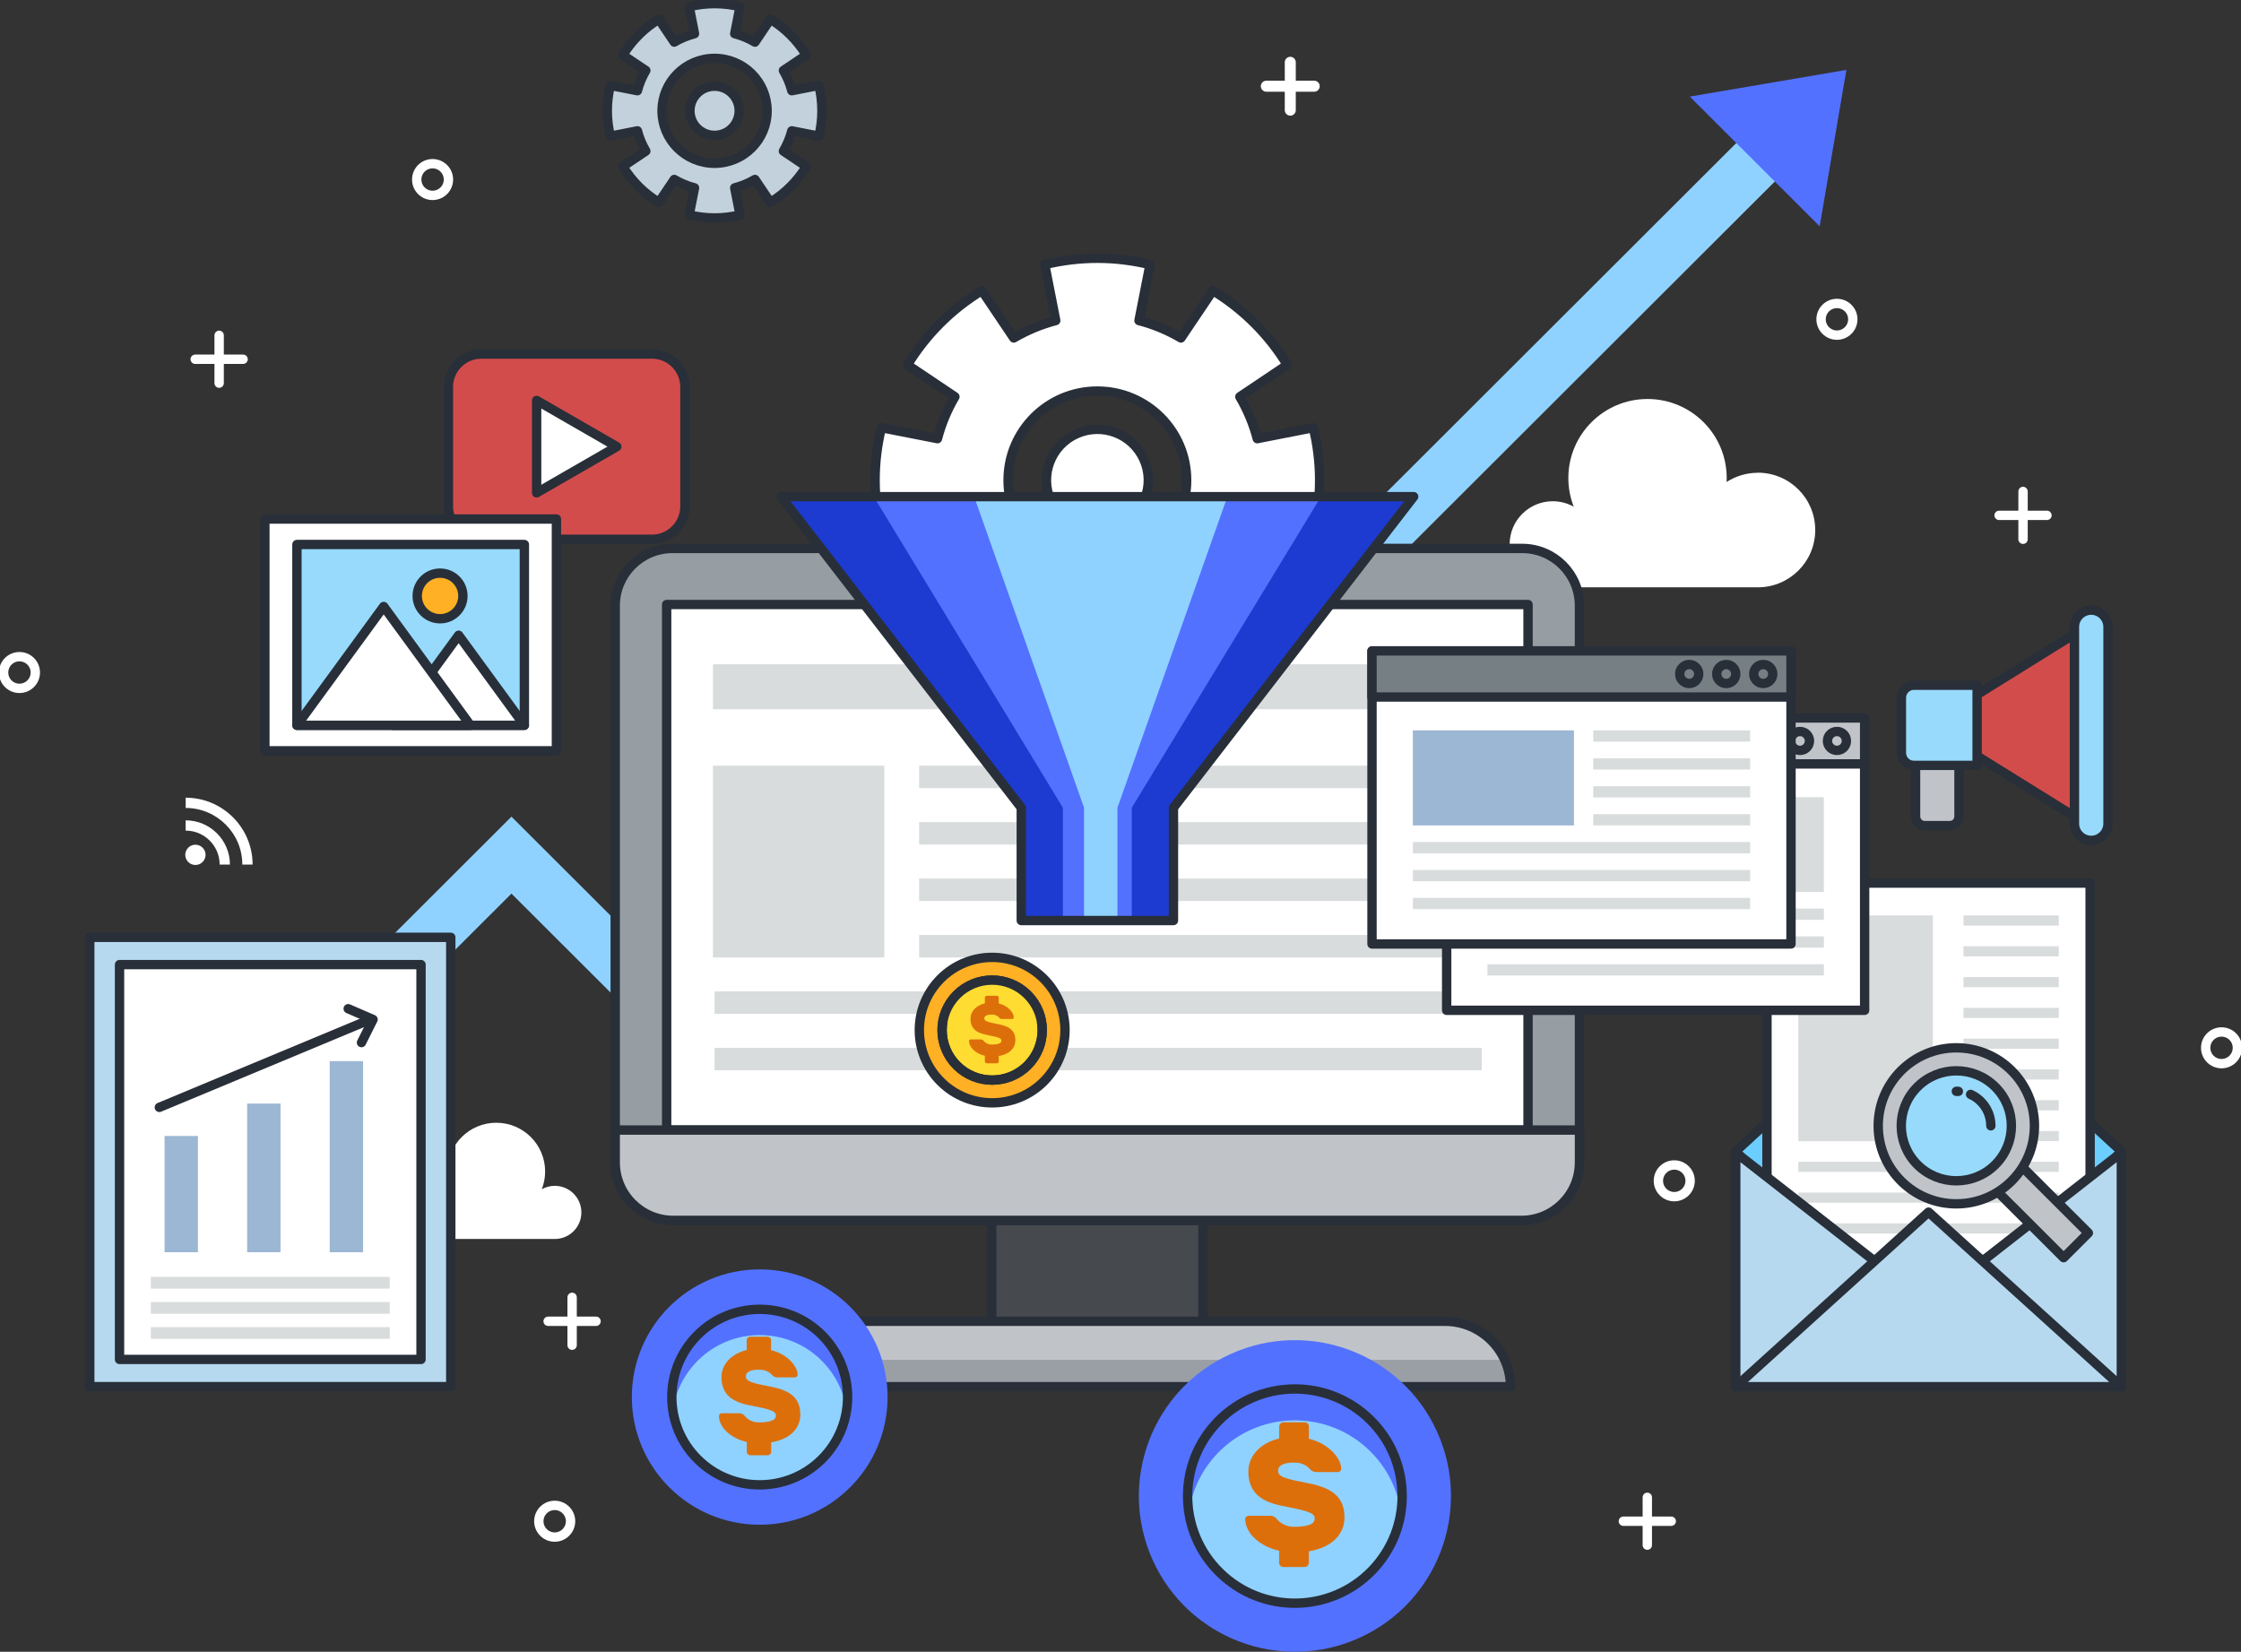 <svg width="407" height="300" viewBox="0 0 407 300" fill="none" xmlns="http://www.w3.org/2000/svg">
<rect x="0" y="0" width="407" height="300" fill="#333333" stroke="none"/>
<g clip-path="url(#clip0_11_54)">
<path d="M322.123 19.2L142.86 198.215L92.889 148.324L48.419 192.731V206.707L92.889 162.3L142.86 212.192L328.43 26.879L322.123 19.2Z" fill="#8FD2FF"/>
<path d="M330.481 41.1L306.89 17.543L335.336 12.695L330.481 41.1Z" fill="#5371FF"/>
<path d="M118.401 64.297H87.427C84.118 64.297 81.436 66.976 81.436 70.281V91.966C81.436 95.27 84.118 97.949 87.427 97.949H118.401C121.71 97.949 124.392 95.27 124.392 91.966V70.281C124.392 66.976 121.71 64.297 118.401 64.297Z" fill="#D34C4C" stroke="#282F39" stroke-width="1.7" stroke-linecap="round" stroke-linejoin="round"/>
<path d="M112.025 81.119L97.46 72.728V89.511L112.025 81.119Z" fill="white" stroke="#282F39" stroke-width="1.7" stroke-linecap="round" stroke-linejoin="round"/>
<path d="M77.779 212.176C79.07 212.176 80.26 212.56 81.266 213.212C81.266 213.066 81.259 212.92 81.259 212.775C81.259 207.881 85.23 203.915 90.131 203.915C95.032 203.915 99.004 207.881 99.004 212.775C99.004 213.91 98.789 214.991 98.397 215.989C99.096 215.597 99.895 215.375 100.755 215.375C103.421 215.375 105.587 217.53 105.587 220.2C105.587 222.869 103.429 225.025 100.755 225.025H77.787C74.238 225.025 71.357 222.148 71.357 218.604C71.357 215.06 74.238 212.184 77.787 212.184L77.779 212.176Z" fill="white"/>
<path d="M319.243 85.868C317.153 85.868 315.217 86.489 313.581 87.54C313.596 87.302 313.596 87.064 313.596 86.826C313.596 78.895 307.159 72.467 299.216 72.467C291.273 72.467 284.836 78.895 284.836 86.826C284.836 88.668 285.189 90.424 285.819 92.035C284.69 91.398 283.384 91.038 282.001 91.038C277.676 91.038 274.173 94.536 274.173 98.855C274.173 103.173 277.676 106.671 282.001 106.671H319.25C325.004 106.671 329.674 102.015 329.674 96.262C329.674 90.509 325.012 85.852 319.25 85.852L319.243 85.868Z" fill="white"/>
<path d="M218.472 219.801H180.116V243.995H218.472V219.801Z" fill="#464A4F" stroke="#282F39" stroke-width="1.7" stroke-linecap="round" stroke-linejoin="round"/>
<path d="M276.447 99.606H122.142C116.393 99.606 111.733 104.26 111.733 110V211.263C111.733 217.004 116.393 221.657 122.142 221.657H276.447C282.196 221.657 286.856 217.004 286.856 211.263V110C286.856 104.26 282.196 99.606 276.447 99.606Z" fill="#969DA3" stroke="#282F39" stroke-width="1.7" stroke-linecap="round" stroke-linejoin="round"/>
<path d="M277.515 109.793H121.074V205.249H277.515V109.793Z" fill="white" stroke="#282F39" stroke-width="1.7" stroke-linecap="round" stroke-linejoin="round"/>
<path d="M274.327 251.858H124.27C124.27 245.299 129.601 239.975 136.169 239.975H262.428C268.996 239.975 274.327 245.299 274.327 251.858Z" fill="#C0C4C9" stroke="#282F39" stroke-width="1.7" stroke-linecap="round" stroke-linejoin="round"/>
<g style="mix-blend-mode:multiply" opacity="0.25">
<path d="M125.322 246.979C124.646 248.467 124.262 250.116 124.262 251.858H274.319C274.319 250.116 273.935 248.467 273.259 246.979H125.314H125.322Z" fill="#282F39"/>
</g>
<path d="M111.733 205.242V211.118C111.733 216.932 116.457 221.65 122.28 221.65H276.309C282.132 221.65 286.856 216.932 286.856 211.118V205.242H111.733Z" fill="#C0C4C9" stroke="#282F39" stroke-width="1.7" stroke-linecap="round" stroke-linejoin="round"/>
<path d="M269.103 120.647H129.478V128.817H269.103V120.647Z" fill="#D9DCDD"/>
<path d="M160.605 139.065H129.478V173.891H160.605V139.065Z" fill="#D9DCDD"/>
<path d="M269.111 139.065H166.927V143.146H269.111V139.065Z" fill="#D9DCDD"/>
<path d="M269.111 149.313H166.927V153.394H269.111V149.313Z" fill="#D9DCDD"/>
<path d="M269.111 159.562H166.927V163.643H269.111V159.562Z" fill="#D9DCDD"/>
<path d="M269.111 169.81H166.927V173.891H269.111V169.81Z" fill="#D9DCDD"/>
<path d="M269.111 180.058H129.777V184.139H269.111V180.058Z" fill="#D9DCDD"/>
<path d="M269.111 190.307H129.777V194.387H269.111V190.307Z" fill="#D9DCDD"/>
<path d="M134.248 20.121C134.248 22.583 132.251 24.585 129.777 24.585C127.304 24.585 125.306 22.591 125.306 20.121C125.306 17.651 127.304 15.656 129.777 15.656C132.251 15.656 134.248 17.651 134.248 20.121Z" fill="#C3D1DD" stroke="#282F39" stroke-width="1.7" stroke-linecap="round" stroke-linejoin="round"/>
<path d="M148.721 24.731C149.082 23.25 149.274 21.709 149.274 20.121C149.274 18.533 149.082 16.991 148.721 15.511L143.804 16.477C143.466 15.173 142.944 13.938 142.276 12.803L146.439 10.011C144.818 7.349 142.575 5.109 139.91 3.49L137.113 7.648C135.977 6.98 134.74 6.459 133.434 6.121L134.402 1.212C132.919 0.851 131.375 0.66 129.785 0.66C128.195 0.66 126.651 0.851 125.168 1.212L126.136 6.121C124.83 6.459 123.593 6.98 122.457 7.648L119.66 3.49C116.995 5.109 114.752 7.349 113.131 10.011L117.294 12.803C116.626 13.938 116.104 15.173 115.766 16.477L110.849 15.511C110.488 16.991 110.296 18.533 110.296 20.121C110.296 21.709 110.488 23.25 110.849 24.731L115.766 23.764C116.104 25.068 116.626 26.303 117.294 27.439L113.131 30.231C114.752 32.893 116.995 35.133 119.66 36.751L122.457 32.593C123.593 33.261 124.83 33.782 126.136 34.12L125.168 39.029C126.651 39.39 128.195 39.582 129.785 39.582C131.375 39.582 132.919 39.39 134.402 39.029L133.434 34.12C134.74 33.782 135.977 33.261 137.113 32.593L139.91 36.751C142.575 35.133 144.818 32.893 146.439 30.231L142.276 27.439C142.944 26.303 143.466 25.068 143.804 23.764L148.721 24.731ZM129.777 29.656C124.508 29.656 120.236 25.39 120.236 20.128C120.236 14.866 124.508 10.601 129.777 10.601C135.047 10.601 139.318 14.866 139.318 20.128C139.318 25.39 135.047 29.656 129.777 29.656Z" fill="#C3D1DD" stroke="#282F39" stroke-width="1.7" stroke-linecap="round" stroke-linejoin="round"/>
<path d="M189.547 196.431C194.712 191.272 194.712 182.909 189.546 177.75C184.381 172.591 176.005 172.591 170.839 177.75C165.673 182.909 165.673 191.272 170.839 196.431C176.005 201.589 184.381 201.589 189.547 196.431Z" fill="#FFB024" stroke="#282F39" stroke-width="1.7" stroke-linecap="round" stroke-linejoin="round"/>
<path d="M186.624 193.512C190.176 189.966 190.176 184.215 186.624 180.668C183.072 177.121 177.313 177.121 173.761 180.668C170.21 184.215 170.209 189.966 173.761 193.512C177.313 197.059 183.072 197.059 186.624 193.512Z" fill="#FFDC31" stroke="#282F39" stroke-width="1.7" stroke-linecap="round" stroke-linejoin="round"/>
<g style="mix-blend-mode:multiply">
<path d="M180.193 180.68C184.756 180.68 188.528 184.047 189.173 188.427C189.235 187.99 189.281 187.545 189.281 187.092C189.281 182.076 185.21 178.01 180.186 178.01C175.162 178.01 171.09 182.076 171.09 187.092C171.09 187.545 171.136 187.99 171.198 188.427C171.843 184.047 175.615 180.68 180.178 180.68H180.193Z" fill="#FFDC31"/>
</g>
<path d="M181.376 182.244C181.783 182.344 182.16 182.49 182.49 182.674C182.82 182.858 183.105 183.065 183.343 183.303C183.581 183.533 183.765 183.779 183.904 184.032C184.042 184.285 184.111 184.53 184.119 184.768C184.119 184.853 184.088 184.922 184.027 184.983C183.965 185.044 183.904 185.075 183.827 185.075H182.037C181.906 185.075 181.806 185.06 181.73 185.021C181.653 184.983 181.576 184.929 181.492 184.86C181.461 184.83 181.422 184.791 181.361 184.722C181.299 184.661 181.215 184.592 181.107 184.523C181 184.454 180.862 184.392 180.7 184.346C180.539 184.293 180.339 184.27 180.101 184.27C179.924 184.27 179.763 184.277 179.602 184.3C179.44 184.323 179.302 184.362 179.179 184.408C179.056 184.461 178.957 184.53 178.88 184.622C178.803 184.714 178.764 184.83 178.764 184.96C178.764 185.09 178.811 185.213 178.895 185.297C178.98 185.389 179.126 185.474 179.333 185.551C179.54 185.627 179.809 185.704 180.147 185.773C180.485 185.85 180.9 185.934 181.407 186.034C181.906 186.134 182.344 186.264 182.721 186.417C183.097 186.571 183.404 186.763 183.658 187C183.911 187.23 184.096 187.507 184.219 187.821C184.342 188.136 184.403 188.504 184.403 188.933C184.403 189.317 184.326 189.662 184.188 189.984C184.042 190.307 183.835 190.583 183.573 190.828C183.312 191.074 182.989 191.281 182.621 191.442C182.244 191.603 181.837 191.726 181.392 191.795V192.761C181.392 192.861 181.353 192.945 181.284 193.022C181.215 193.099 181.123 193.129 181.023 193.129H179.233C179.133 193.129 179.049 193.091 178.972 193.022C178.895 192.945 178.864 192.861 178.864 192.761V191.749C178.426 191.649 178.035 191.503 177.681 191.319C177.328 191.135 177.028 190.92 176.783 190.682C176.529 190.445 176.337 190.191 176.199 189.915C176.06 189.639 175.991 189.355 175.984 189.079C175.984 188.995 176.014 188.926 176.076 188.864C176.137 188.803 176.199 188.78 176.276 188.78H178.065C178.196 188.78 178.296 188.795 178.365 188.826C178.434 188.857 178.511 188.903 178.58 188.972C178.619 189.01 178.672 189.064 178.741 189.148C178.811 189.233 178.91 189.317 179.033 189.401C179.156 189.486 179.31 189.562 179.494 189.624C179.679 189.685 179.909 189.716 180.186 189.716C180.67 189.716 181.069 189.662 181.392 189.562C181.714 189.455 181.876 189.271 181.876 188.995C181.876 188.857 181.814 188.742 181.699 188.657C181.584 188.565 181.399 188.481 181.169 188.404C180.931 188.327 180.631 188.251 180.262 188.182C179.894 188.113 179.456 188.021 178.957 187.906C178.019 187.706 177.336 187.369 176.898 186.901C176.468 186.433 176.253 185.804 176.253 185.029C176.253 184.714 176.314 184.408 176.429 184.108C176.544 183.809 176.721 183.541 176.944 183.295C177.167 183.05 177.443 182.835 177.766 182.651C178.088 182.467 178.457 182.329 178.864 182.229V181.217C178.864 181.117 178.903 181.032 178.972 180.956C179.041 180.879 179.133 180.848 179.233 180.848H181.023C181.123 180.848 181.207 180.887 181.284 180.956C181.361 181.025 181.392 181.117 181.392 181.217V182.237L181.376 182.244Z" fill="#DD6F0B"/>
<path d="M186.624 193.512C190.176 189.966 190.176 184.215 186.624 180.668C183.072 177.121 177.313 177.121 173.761 180.668C170.21 184.215 170.209 189.966 173.761 193.512C177.313 197.059 183.072 197.059 186.624 193.512Z" stroke="#282F39" stroke-width="1.7" stroke-linecap="round" stroke-linejoin="round"/>
<path d="M81.866 170.24H16.301V251.85H81.866V170.24Z" fill="#B6D9EF" stroke="#282F39" stroke-width="1.7" stroke-linecap="round" stroke-linejoin="round"/>
<path d="M76.465 175.195H21.709V246.902H76.465V175.195Z" fill="white" stroke="#282F39" stroke-width="1.7" stroke-linecap="round" stroke-linejoin="round"/>
<path d="M35.951 206.316H29.89V227.434H35.951V206.316Z" fill="#9CB7D3"/>
<path d="M50.946 200.432H44.885V227.434H50.946V200.432Z" fill="#9CB7D3"/>
<path d="M65.941 192.723H59.88V227.434H65.941V192.723Z" fill="#9CB7D3"/>
<path d="M28.938 201.123L67.001 185.259" stroke="#282F39" stroke-width="1.7" stroke-linecap="round" stroke-linejoin="round"/>
<path d="M63.237 183.203L67.754 185.159L65.649 189.355" stroke="#282F39" stroke-width="1.7" stroke-linecap="round" stroke-linejoin="round"/>
<path d="M70.781 231.913H27.394V234.046H70.781V231.913Z" fill="#D9DCDD"/>
<path d="M70.781 236.477H27.394V238.61H70.781V236.477Z" fill="#D9DCDD"/>
<path d="M70.781 241.034H27.394V243.166H70.781V241.034Z" fill="#D9DCDD"/>
<path d="M101.055 94.267H48.104V136.365H101.055V94.267Z" fill="white" stroke="#282F39" stroke-width="1.7" stroke-linecap="round" stroke-linejoin="round"/>
<path d="M95.232 98.893H53.927V131.724H95.232V98.893Z" fill="#97DAFC" stroke="#282F39" stroke-width="1.7" stroke-linecap="round" stroke-linejoin="round"/>
<path d="M83.294 115.378L71.357 131.732H95.232L83.294 115.378Z" fill="white" stroke="#282F39" stroke-width="1.7" stroke-linecap="round" stroke-linejoin="round"/>
<path d="M69.682 110.154L53.927 131.732H85.438L69.682 110.154Z" fill="white" stroke="#282F39" stroke-width="1.7" stroke-linecap="round" stroke-linejoin="round"/>
<path d="M79.922 112.378C82.213 112.378 84.07 110.524 84.07 108.236C84.07 105.948 82.213 104.094 79.922 104.094C77.631 104.094 75.774 105.948 75.774 108.236C75.774 110.524 77.631 112.378 79.922 112.378Z" fill="#FFB024" stroke="#282F39" stroke-width="1.7" stroke-linecap="round" stroke-linejoin="round"/>
<path d="M356.423 127.797V135.667L378.416 149.329V114.127L356.423 127.797Z" fill="#D34C4C" stroke="#282F39" stroke-width="1.7" stroke-linecap="round" stroke-linejoin="round"/>
<path d="M347.896 136.618H355.785V148.278C355.785 149.206 355.032 149.958 354.103 149.958H349.578C348.649 149.958 347.896 149.206 347.896 148.278V136.618Z" fill="#C0C4C9" stroke="#282F39" stroke-width="1.7" stroke-linecap="round" stroke-linejoin="round"/>
<path d="M347.589 124.452H359.073V139.011H347.589C346.337 139.011 345.323 137.999 345.323 136.749V126.715C345.323 125.465 346.337 124.452 347.589 124.452Z" fill="#97DAFC" stroke="#282F39" stroke-width="1.7" stroke-linecap="round" stroke-linejoin="round"/>
<path d="M379.799 152.635C378.116 152.635 376.749 151.27 376.749 149.59V113.859C376.749 112.179 378.116 110.813 379.799 110.813C381.481 110.813 382.848 112.179 382.848 113.859V149.59C382.848 151.27 381.481 152.635 379.799 152.635Z" fill="#97DAFC" stroke="#282F39" stroke-width="1.7" stroke-linecap="round" stroke-linejoin="round"/>
<path d="M37.334 155.258C37.334 156.279 36.504 157.099 35.49 157.099C34.476 157.099 33.647 156.271 33.647 155.258C33.647 154.246 34.476 153.417 35.49 153.417C36.504 153.417 37.334 154.246 37.334 155.258Z" fill="white"/>
<path d="M45.876 157.023H44.01C44.01 151.354 39.393 146.744 33.724 146.744V144.88C40.43 144.88 45.876 150.326 45.876 157.023Z" fill="white"/>
<path d="M41.759 157.023H39.892C39.892 153.624 37.119 150.855 33.716 150.855V148.991C38.148 148.991 41.759 152.597 41.759 157.023Z" fill="white"/>
<path d="M234.335 11.315V20.006" stroke="white" stroke-width="2" stroke-linecap="round" stroke-linejoin="round"/>
<path d="M238.683 15.656H229.987" stroke="white" stroke-width="2" stroke-linecap="round" stroke-linejoin="round"/>
<path d="M367.416 89.258V97.942" stroke="white" stroke-width="1.7" stroke-linecap="round" stroke-linejoin="round"/>
<path d="M371.763 93.6H363.068" stroke="white" stroke-width="1.7" stroke-linecap="round" stroke-linejoin="round"/>
<path d="M299.177 271.948V280.631" stroke="white" stroke-width="1.7" stroke-linecap="round" stroke-linejoin="round"/>
<path d="M303.525 276.289H294.83" stroke="white" stroke-width="1.7" stroke-linecap="round" stroke-linejoin="round"/>
<path d="M39.8 60.899V69.59" stroke="white" stroke-width="1.7" stroke-linecap="round" stroke-linejoin="round"/>
<path d="M44.148 65.248H35.452" stroke="white" stroke-width="1.7" stroke-linecap="round" stroke-linejoin="round"/>
<path d="M103.905 235.626V244.317" stroke="white" stroke-width="1.7" stroke-linecap="round" stroke-linejoin="round"/>
<path d="M108.253 239.975H99.549" stroke="white" stroke-width="1.7" stroke-linecap="round" stroke-linejoin="round"/>
<path d="M78.562 35.486C80.153 35.486 81.443 34.198 81.443 32.609C81.443 31.02 80.153 29.732 78.562 29.732C76.971 29.732 75.682 31.02 75.682 32.609C75.682 34.198 76.971 35.486 78.562 35.486Z" stroke="white" stroke-width="1.7" stroke-linecap="round" stroke-linejoin="round"/>
<path d="M3.534 125.02C5.125 125.02 6.414 123.732 6.414 122.143C6.414 120.555 5.125 119.267 3.534 119.267C1.943 119.267 0.653 120.555 0.653 122.143C0.653 123.732 1.943 125.02 3.534 125.02Z" stroke="white" stroke-width="1.7" stroke-linecap="round" stroke-linejoin="round"/>
<path d="M406.347 190.307C406.347 191.894 405.057 193.183 403.466 193.183C401.876 193.183 400.586 191.894 400.586 190.307C400.586 188.719 401.876 187.43 403.466 187.43C405.057 187.43 406.347 188.719 406.347 190.307Z" stroke="white" stroke-width="1.7" stroke-linecap="round" stroke-linejoin="round"/>
<path d="M103.621 276.289C103.621 277.877 102.33 279.166 100.74 279.166C99.15 279.166 97.859 277.877 97.859 276.289C97.859 274.701 99.15 273.413 100.74 273.413C102.33 273.413 103.621 274.701 103.621 276.289Z" stroke="white" stroke-width="1.7" stroke-linecap="round" stroke-linejoin="round"/>
<path d="M336.496 57.992C336.496 59.58 335.205 60.868 333.615 60.868C332.025 60.868 330.735 59.58 330.735 57.992C330.735 56.404 332.025 55.115 333.615 55.115C335.205 55.115 336.496 56.404 336.496 57.992Z" stroke="white" stroke-width="1.7" stroke-linecap="round" stroke-linejoin="round"/>
<path d="M304.071 217.339C305.662 217.339 306.952 216.051 306.952 214.462C306.952 212.873 305.662 211.586 304.071 211.586C302.48 211.586 301.19 212.873 301.19 214.462C301.19 216.051 302.48 217.339 304.071 217.339Z" stroke="white" stroke-width="1.7" stroke-linecap="round" stroke-linejoin="round"/>
<path d="M246.814 297.502C261.084 291.083 267.441 274.328 261.013 260.079C254.585 245.829 237.806 239.481 223.536 245.9C209.266 252.319 202.909 269.074 209.337 283.324C215.765 297.573 232.544 303.921 246.814 297.502Z" fill="#5371FF"/>
<path d="M249.774 284.6C256.896 276.547 256.132 264.253 248.068 257.141C240.003 250.029 227.692 250.792 220.57 258.845C213.448 266.898 214.212 279.191 222.276 286.303C230.34 293.415 242.651 292.652 249.774 284.6Z" fill="#8FD2FF"/>
<path d="M235.172 257.964C244.959 257.964 253.033 265.174 254.423 274.563C254.561 273.628 254.654 272.676 254.654 271.71C254.654 260.963 245.935 252.257 235.172 252.257C224.41 252.257 215.691 260.963 215.691 271.71C215.691 272.684 215.783 273.635 215.922 274.563C217.312 265.174 225.386 257.964 235.172 257.964Z" fill="#5371FF"/>
<path d="M237.707 261.308C238.583 261.523 239.382 261.83 240.096 262.229C240.811 262.628 241.418 263.072 241.925 263.571C242.432 264.07 242.831 264.591 243.123 265.136C243.415 265.681 243.569 266.21 243.592 266.716C243.592 266.893 243.53 267.046 243.4 267.169C243.277 267.291 243.131 267.36 242.977 267.36H239.144C238.867 267.36 238.652 267.322 238.483 267.245C238.314 267.169 238.145 267.046 237.968 266.893C237.907 266.831 237.815 266.739 237.692 266.601C237.561 266.463 237.385 266.325 237.154 266.179C236.924 266.033 236.624 265.903 236.278 265.796C235.925 265.688 235.495 265.635 234.988 265.635C234.619 265.635 234.258 265.658 233.92 265.711C233.582 265.757 233.275 265.834 233.014 265.941C232.752 266.049 232.537 266.202 232.368 266.394C232.199 266.586 232.123 266.831 232.123 267.123C232.123 267.414 232.215 267.66 232.399 267.851C232.583 268.043 232.898 268.227 233.336 268.388C233.774 268.549 234.358 268.718 235.08 268.872C235.802 269.025 236.701 269.209 237.769 269.424C238.844 269.639 239.781 269.915 240.58 270.245C241.379 270.575 242.048 270.989 242.585 271.487C243.123 271.986 243.522 272.569 243.784 273.244C244.045 273.919 244.175 274.709 244.175 275.622C244.175 276.443 244.022 277.187 243.707 277.87C243.392 278.552 242.954 279.158 242.393 279.68C241.825 280.209 241.141 280.646 240.342 280.992C239.543 281.344 238.668 281.598 237.707 281.751V283.822C237.707 284.037 237.63 284.221 237.477 284.374C237.323 284.528 237.139 284.605 236.924 284.605H233.09C232.875 284.605 232.691 284.528 232.537 284.374C232.384 284.221 232.307 284.037 232.307 283.822V281.659C231.37 281.444 230.525 281.137 229.78 280.738C229.027 280.34 228.382 279.887 227.851 279.381C227.314 278.874 226.899 278.322 226.607 277.731C226.315 277.141 226.161 276.535 226.138 275.937C226.138 275.76 226.2 275.607 226.33 275.484C226.453 275.361 226.599 275.292 226.753 275.292H230.586C230.863 275.292 231.078 275.323 231.232 275.392C231.385 275.461 231.546 275.561 231.7 275.699C231.777 275.775 231.892 275.906 232.053 276.075C232.207 276.251 232.422 276.427 232.683 276.612C232.945 276.796 233.275 276.957 233.674 277.095C234.074 277.233 234.565 277.302 235.149 277.302C236.186 277.302 237.047 277.187 237.738 276.964C238.429 276.742 238.775 276.335 238.775 275.752C238.775 275.461 238.644 275.215 238.391 275.024C238.137 274.832 237.753 274.648 237.246 274.487C236.739 274.326 236.094 274.157 235.303 274.003C234.512 273.85 233.582 273.651 232.507 273.42C230.494 272.991 229.027 272.278 228.105 271.273C227.175 270.268 226.715 268.933 226.715 267.253C226.715 266.57 226.845 265.918 227.099 265.282C227.352 264.645 227.721 264.07 228.197 263.54C228.673 263.011 229.257 262.559 229.956 262.167C230.648 261.776 231.431 261.477 232.315 261.262V259.099C232.315 258.884 232.391 258.7 232.545 258.547C232.699 258.393 232.883 258.317 233.098 258.317H236.931C237.147 258.317 237.331 258.393 237.485 258.547C237.638 258.7 237.715 258.884 237.715 259.099V261.293L237.707 261.308Z" fill="#DD6F0B"/>
<path d="M249.774 284.6C256.896 276.547 256.132 264.253 248.068 257.141C240.003 250.029 227.692 250.792 220.57 258.845C213.448 266.898 214.212 279.191 222.276 286.303C230.34 293.415 242.651 292.652 249.774 284.6Z" stroke="#282F39" stroke-width="1.7" stroke-linecap="round" stroke-linejoin="round"/>
<path d="M350.254 176.906L315.24 209.092L350.254 247.539L385.268 209.092L350.254 176.906Z" fill="#6CCEFF" stroke="#282F39" stroke-width="1.7" stroke-linecap="round" stroke-linejoin="round"/>
<path d="M379.599 160.39H320.909V244.639H379.599V160.39Z" fill="white" stroke="#282F39" stroke-width="1.7" stroke-linecap="round" stroke-linejoin="round"/>
<path d="M373.907 166.266H356.599V168.115H373.907V166.266Z" fill="#D9DCDD"/>
<path d="M373.907 171.858H356.599V173.707H373.907V171.858Z" fill="#D9DCDD"/>
<path d="M373.907 177.45H356.599V179.299H373.907V177.45Z" fill="#D9DCDD"/>
<path d="M373.907 183.042H356.599V184.891H373.907V183.042Z" fill="#D9DCDD"/>
<path d="M373.907 188.634H356.599V190.483H373.907V188.634Z" fill="#D9DCDD"/>
<path d="M373.907 194.226H356.599V196.075H373.907V194.226Z" fill="#D9DCDD"/>
<path d="M373.907 199.818H356.599V201.667H373.907V199.818Z" fill="#D9DCDD"/>
<path d="M373.907 205.411H356.599V207.259H373.907V205.411Z" fill="#D9DCDD"/>
<path d="M373.907 211.003H326.602V212.851H373.907V211.003Z" fill="#D9DCDD"/>
<path d="M373.907 216.595H326.602V218.443H373.907V216.595Z" fill="#D9DCDD"/>
<path d="M373.907 222.187H326.602V224.035H373.907V222.187Z" fill="#D9DCDD"/>
<path d="M373.907 227.786H326.602V229.635H373.907V227.786Z" fill="#D9DCDD"/>
<path d="M351.038 166.266H326.602V207.267H351.038V166.266Z" fill="#D9DCDD"/>
<path d="M342.442 230.594L315.24 209.338V251.858L342.442 230.594Z" fill="#B6D9EF" stroke="#282F39" stroke-width="1.7" stroke-linecap="round" stroke-linejoin="round"/>
<path d="M358.067 230.594L385.268 209.338V251.858L358.067 230.594Z" fill="#B6D9EF" stroke="#282F39" stroke-width="1.7" stroke-linecap="round" stroke-linejoin="round"/>
<path d="M350.254 220.146L315.24 251.858H385.268L350.254 220.146Z" fill="#B6D9EF" stroke="#282F39" stroke-width="1.7" stroke-linecap="round" stroke-linejoin="round"/>
<path d="M366.067 210.747L361.575 215.232L374.786 228.424L379.278 223.938L366.067 210.747Z" fill="#C0C4C9" stroke="#282F39" stroke-width="1.7" stroke-linecap="round" stroke-linejoin="round"/>
<path d="M355.301 218.643C363.137 218.643 369.49 212.299 369.49 204.475C369.49 196.65 363.137 190.307 355.301 190.307C347.465 190.307 341.113 196.65 341.113 204.475C341.113 212.299 347.465 218.643 355.301 218.643Z" fill="#C0C4C9" stroke="#282F39" stroke-width="1.7" stroke-linecap="round" stroke-linejoin="round"/>
<path d="M362.371 211.533C366.277 207.633 366.277 201.309 362.372 197.409C358.466 193.509 352.133 193.509 348.227 197.409C344.321 201.309 344.321 207.633 348.227 211.533C352.133 215.434 358.466 215.434 362.371 211.533Z" fill="#97DAFC" stroke="#282F39" stroke-width="1.7" stroke-linecap="round" stroke-linejoin="round"/>
<path d="M357.89 198.767C360.064 199.749 361.569 201.936 361.569 204.475Z" fill="#97DAFC"/>
<path d="M357.89 198.767C360.064 199.749 361.569 201.936 361.569 204.475" stroke="#282F39" stroke-width="1.7" stroke-linecap="round" stroke-linejoin="round"/>
<path d="M355.301 198.208C355.424 198.208 355.548 198.208 355.671 198.215Z" fill="#97DAFC"/>
<path d="M355.301 198.208C355.424 198.208 355.548 198.208 355.671 198.215" stroke="#282F39" stroke-width="1.7" stroke-linecap="round" stroke-linejoin="round"/>
<path d="M203.104 95.631C207.76 93.534 209.833 88.065 207.734 83.415C205.634 78.765 200.157 76.695 195.5 78.792C190.844 80.888 188.771 86.358 190.871 91.007C192.97 95.657 198.447 97.727 203.104 95.631Z" fill="white" stroke="#282F39" stroke-width="1.7" stroke-linecap="round" stroke-linejoin="round"/>
<path d="M238.514 96.76C239.259 93.7 239.666 90.509 239.666 87.218C239.666 83.927 239.259 80.736 238.514 77.675L228.335 79.67C227.629 76.969 226.553 74.415 225.171 72.06L233.79 66.276C230.433 60.769 225.785 56.128 220.27 52.776L214.477 61.382C212.127 60.002 209.569 58.928 206.857 58.222L208.854 48.058C205.789 47.314 202.594 46.907 199.298 46.907C196.003 46.907 192.807 47.314 189.742 48.058L191.739 58.222C189.035 58.928 186.477 60.002 184.119 61.382L178.327 52.776C172.811 56.128 168.164 60.769 164.807 66.276L173.426 72.06C172.043 74.407 170.967 76.962 170.261 79.67L160.082 77.675C159.337 80.736 158.93 83.927 158.93 87.218C158.93 90.509 159.337 93.7 160.082 96.76L170.261 94.766C170.967 97.466 172.043 100.02 173.426 102.375L164.807 108.159C168.164 113.667 172.811 118.308 178.327 121.66L184.119 113.053C186.469 114.434 189.027 115.508 191.739 116.214L189.742 126.378C192.807 127.122 196.003 127.528 199.298 127.528C202.594 127.528 205.789 127.122 208.854 126.378L206.857 116.214C209.561 115.508 212.119 114.434 214.477 113.053L220.27 121.66C225.785 118.308 230.433 113.667 233.79 108.159L225.171 102.375C226.553 100.028 227.629 97.474 228.335 94.766L238.514 96.76ZM199.298 103.411C190.341 103.411 183.082 96.162 183.082 87.218C183.082 78.273 190.341 71.025 199.298 71.025C208.255 71.025 215.514 78.273 215.514 87.218C215.514 96.162 208.255 103.411 199.298 103.411Z" fill="white" stroke="#282F39" stroke-width="1.7" stroke-linecap="round" stroke-linejoin="round"/>
<path d="M141.853 90.202L185.479 146.698V167.187H213.118V146.698L256.743 90.202H141.853Z" fill="#5371FF"/>
<path d="M205.551 146.698V167.187H213.118V146.698L256.743 90.202H239.912L205.551 146.698Z" fill="#1D3BD0"/>
<path d="M193.037 167.187V146.698L158.684 90.202H141.853L185.479 146.698V167.187H193.037Z" fill="#1D3BD0"/>
<path d="M222.912 90.202L202.947 146.698V167.187H196.878V146.698L176.921 90.202" fill="#8FD2FF"/>
<path d="M141.853 90.202L185.479 146.698V167.187H213.118V146.698L256.743 90.202H141.853Z" stroke="#282F39" stroke-width="1.7" stroke-linecap="round" stroke-linejoin="round"/>
<path d="M338.647 130.397H262.735V183.495H338.647V130.397Z" fill="white" stroke="#282F39" stroke-width="1.7" stroke-linecap="round" stroke-linejoin="round"/>
<path d="M338.647 130.397H262.735V138.743H338.647V130.397Z" fill="#C0C4C9" stroke="#282F39" stroke-width="1.7" stroke-linecap="round" stroke-linejoin="round"/>
<path d="M320.203 136.288C321.153 136.288 321.924 135.519 321.924 134.57C321.924 133.621 321.153 132.852 320.203 132.852C319.253 132.852 318.482 133.621 318.482 134.57C318.482 135.519 319.253 136.288 320.203 136.288Z" stroke="#282F39" stroke-width="1.7" stroke-linecap="round" stroke-linejoin="round"/>
<path d="M326.909 136.288C327.859 136.288 328.63 135.519 328.63 134.57C328.63 133.621 327.859 132.852 326.909 132.852C325.959 132.852 325.188 133.621 325.188 134.57C325.188 135.519 325.959 136.288 326.909 136.288Z" stroke="#282F39" stroke-width="1.7" stroke-linecap="round" stroke-linejoin="round"/>
<path d="M335.336 134.57C335.336 135.521 334.568 136.288 333.615 136.288C332.663 136.288 331.895 135.521 331.895 134.57C331.895 133.619 332.663 132.852 333.615 132.852C334.568 132.852 335.336 133.619 335.336 134.57Z" stroke="#282F39" stroke-width="1.7" stroke-linecap="round" stroke-linejoin="round"/>
<path d="M302.051 162.001H331.242V144.78H302.051V162.001Z" fill="#D9DCDD"/>
<path d="M270.14 146.828H298.563V144.78H270.14V146.828Z" fill="#D9DCDD"/>
<path d="M270.14 151.883H298.563V149.835H270.14V151.883Z" fill="#D9DCDD"/>
<path d="M270.14 156.946H298.563V154.898H270.14V156.946Z" fill="#D9DCDD"/>
<path d="M270.14 162.009H298.563V159.961H270.14V162.009Z" fill="#D9DCDD"/>
<path d="M270.14 167.064H331.249V165.016H270.14V167.064Z" fill="#D9DCDD"/>
<path d="M270.14 172.119H331.249V170.071H270.14V172.119Z" fill="#D9DCDD"/>
<path d="M270.14 177.174H331.249V175.126H270.14V177.174Z" fill="#D9DCDD"/>
<path d="M325.273 118.223H249.177V171.444H325.273V118.223Z" fill="white" stroke="#282F39" stroke-width="1.7" stroke-linecap="round" stroke-linejoin="round"/>
<path d="M325.273 118.223H249.177V126.592H325.273V118.223Z" fill="#768084" stroke="#282F39" stroke-width="1.7" stroke-linecap="round" stroke-linejoin="round"/>
<path d="M308.519 122.412C308.519 123.363 307.743 124.138 306.79 124.138C305.838 124.138 305.062 123.363 305.062 122.412C305.062 121.46 305.838 120.686 306.79 120.686C307.743 120.686 308.519 121.46 308.519 122.412Z" stroke="#282F39" stroke-width="1.7" stroke-linecap="round" stroke-linejoin="round"/>
<path d="M315.241 122.412C315.241 123.363 314.465 124.138 313.512 124.138C312.56 124.138 311.784 123.363 311.784 122.412C311.784 121.46 312.56 120.686 313.512 120.686C314.465 120.686 315.241 121.46 315.241 122.412Z" stroke="#282F39" stroke-width="1.7" stroke-linecap="round" stroke-linejoin="round"/>
<path d="M320.234 124.138C321.188 124.138 321.962 123.365 321.962 122.412C321.962 121.458 321.188 120.686 320.234 120.686C319.279 120.686 318.505 121.458 318.505 122.412C318.505 123.365 319.279 124.138 320.234 124.138Z" stroke="#282F39" stroke-width="1.7" stroke-linecap="round" stroke-linejoin="round"/>
<path d="M285.857 132.652H256.597V149.919H285.857V132.652Z" fill="#9CB7D3"/>
<path d="M317.86 132.652H289.36V134.7H317.86V132.652Z" fill="#D9DCDD"/>
<path d="M317.86 137.723H289.36V139.771H317.86V137.723Z" fill="#D9DCDD"/>
<path d="M317.86 142.793H289.36V144.841H317.86V142.793Z" fill="#D9DCDD"/>
<path d="M317.86 147.864H289.36V149.912H317.86V147.864Z" fill="#D9DCDD"/>
<path d="M317.86 152.934H256.597V154.982H317.86V152.934Z" fill="#D9DCDD"/>
<path d="M317.86 158.005H256.597V160.053H317.86V158.005Z" fill="#D9DCDD"/>
<path d="M317.86 163.075H256.597V165.123H317.86V163.075Z" fill="#D9DCDD"/>
<path d="M137.974 276.926C150.799 276.926 161.196 266.544 161.196 253.737C161.196 240.93 150.799 230.548 137.974 230.548C125.149 230.548 114.752 240.93 114.752 253.737C114.752 266.544 125.149 276.926 137.974 276.926Z" fill="#5371FF"/>
<path d="M149.262 265.011C155.495 258.786 155.495 248.693 149.262 242.468C143.028 236.243 132.921 236.243 126.687 242.468C120.453 248.693 120.453 258.786 126.687 265.011C132.921 271.236 143.028 271.236 149.262 265.011Z" fill="#8FD2FF"/>
<path d="M137.974 242.476C145.994 242.476 152.608 248.383 153.745 256.077C153.86 255.31 153.937 254.535 153.937 253.737C153.937 244.931 146.793 237.797 137.974 237.797C129.155 237.797 122.011 244.931 122.011 253.737C122.011 254.535 122.088 255.31 122.203 256.077C123.34 248.39 129.954 242.476 137.974 242.476Z" fill="#5371FF"/>
<path d="M140.048 245.222C140.77 245.399 141.415 245.652 141.999 245.974C142.583 246.304 143.082 246.664 143.497 247.079C143.912 247.485 144.242 247.915 144.481 248.36C144.719 248.805 144.849 249.242 144.865 249.648C144.865 249.794 144.811 249.917 144.711 250.017C144.611 250.124 144.488 250.17 144.365 250.17H141.223C141.001 250.17 140.816 250.139 140.686 250.078C140.547 250.017 140.409 249.917 140.263 249.787C140.217 249.74 140.14 249.656 140.033 249.549C139.925 249.434 139.779 249.319 139.587 249.204C139.395 249.081 139.157 248.981 138.865 248.889C138.573 248.797 138.228 248.759 137.813 248.759C137.505 248.759 137.214 248.782 136.937 248.82C136.66 248.858 136.407 248.927 136.192 249.012C135.977 249.096 135.8 249.227 135.662 249.38C135.524 249.541 135.462 249.74 135.462 249.978C135.462 250.216 135.539 250.416 135.693 250.577C135.846 250.738 136.1 250.883 136.461 251.022C136.822 251.16 137.298 251.29 137.89 251.42C138.481 251.551 139.218 251.697 140.094 251.873C140.97 252.049 141.738 252.272 142.399 252.54C143.052 252.809 143.605 253.154 144.043 253.561C144.481 253.967 144.811 254.45 145.026 254.995C145.241 255.547 145.349 256.192 145.349 256.943C145.349 257.611 145.218 258.224 144.965 258.784C144.711 259.344 144.35 259.835 143.889 260.265C143.428 260.694 142.867 261.055 142.214 261.339C141.561 261.623 140.839 261.83 140.056 261.96V263.663C140.056 263.84 139.994 263.993 139.864 264.116C139.733 264.246 139.587 264.307 139.411 264.307H136.269C136.092 264.307 135.938 264.246 135.815 264.116C135.685 263.985 135.623 263.84 135.623 263.663V261.891C134.855 261.715 134.164 261.462 133.549 261.139C132.935 260.81 132.405 260.441 131.967 260.027C131.529 259.613 131.191 259.16 130.945 258.677C130.707 258.194 130.576 257.703 130.561 257.204C130.561 257.058 130.615 256.936 130.715 256.836C130.815 256.729 130.937 256.683 131.06 256.683H134.202C134.425 256.683 134.602 256.713 134.732 256.767C134.863 256.821 134.986 256.905 135.116 257.02C135.178 257.082 135.278 257.189 135.401 257.327C135.531 257.473 135.7 257.618 135.915 257.772C136.13 257.925 136.399 258.056 136.73 258.171C137.06 258.286 137.459 258.34 137.943 258.34C138.788 258.34 139.495 258.247 140.063 258.063C140.632 257.879 140.916 257.549 140.916 257.074C140.916 256.836 140.809 256.637 140.601 256.476C140.394 256.314 140.079 256.169 139.664 256.031C139.249 255.893 138.719 255.762 138.066 255.632C137.421 255.501 136.653 255.348 135.777 255.156C134.133 254.803 132.927 254.22 132.167 253.399C131.406 252.579 131.03 251.482 131.03 250.109C131.03 249.549 131.137 249.012 131.345 248.49C131.552 247.969 131.852 247.493 132.243 247.063C132.635 246.634 133.111 246.258 133.68 245.936C134.248 245.614 134.894 245.368 135.608 245.192V243.42C135.608 243.243 135.669 243.09 135.8 242.967C135.931 242.837 136.077 242.775 136.253 242.775H139.395C139.572 242.775 139.725 242.837 139.848 242.967C139.979 243.098 140.04 243.243 140.04 243.42V245.215L140.048 245.222Z" fill="#DD6F0B"/>
<path d="M149.262 265.011C155.495 258.786 155.495 248.693 149.262 242.468C143.028 236.243 132.921 236.243 126.687 242.468C120.453 248.693 120.453 258.786 126.687 265.011C132.921 271.236 143.028 271.236 149.262 265.011Z" stroke="#282F39" stroke-width="1.7" stroke-linecap="round" stroke-linejoin="round"/>
</g>
<defs>
<clipPath id="clip0_11_54">
<rect width="407" height="300" fill="white"/>
</clipPath>
</defs>
</svg>
